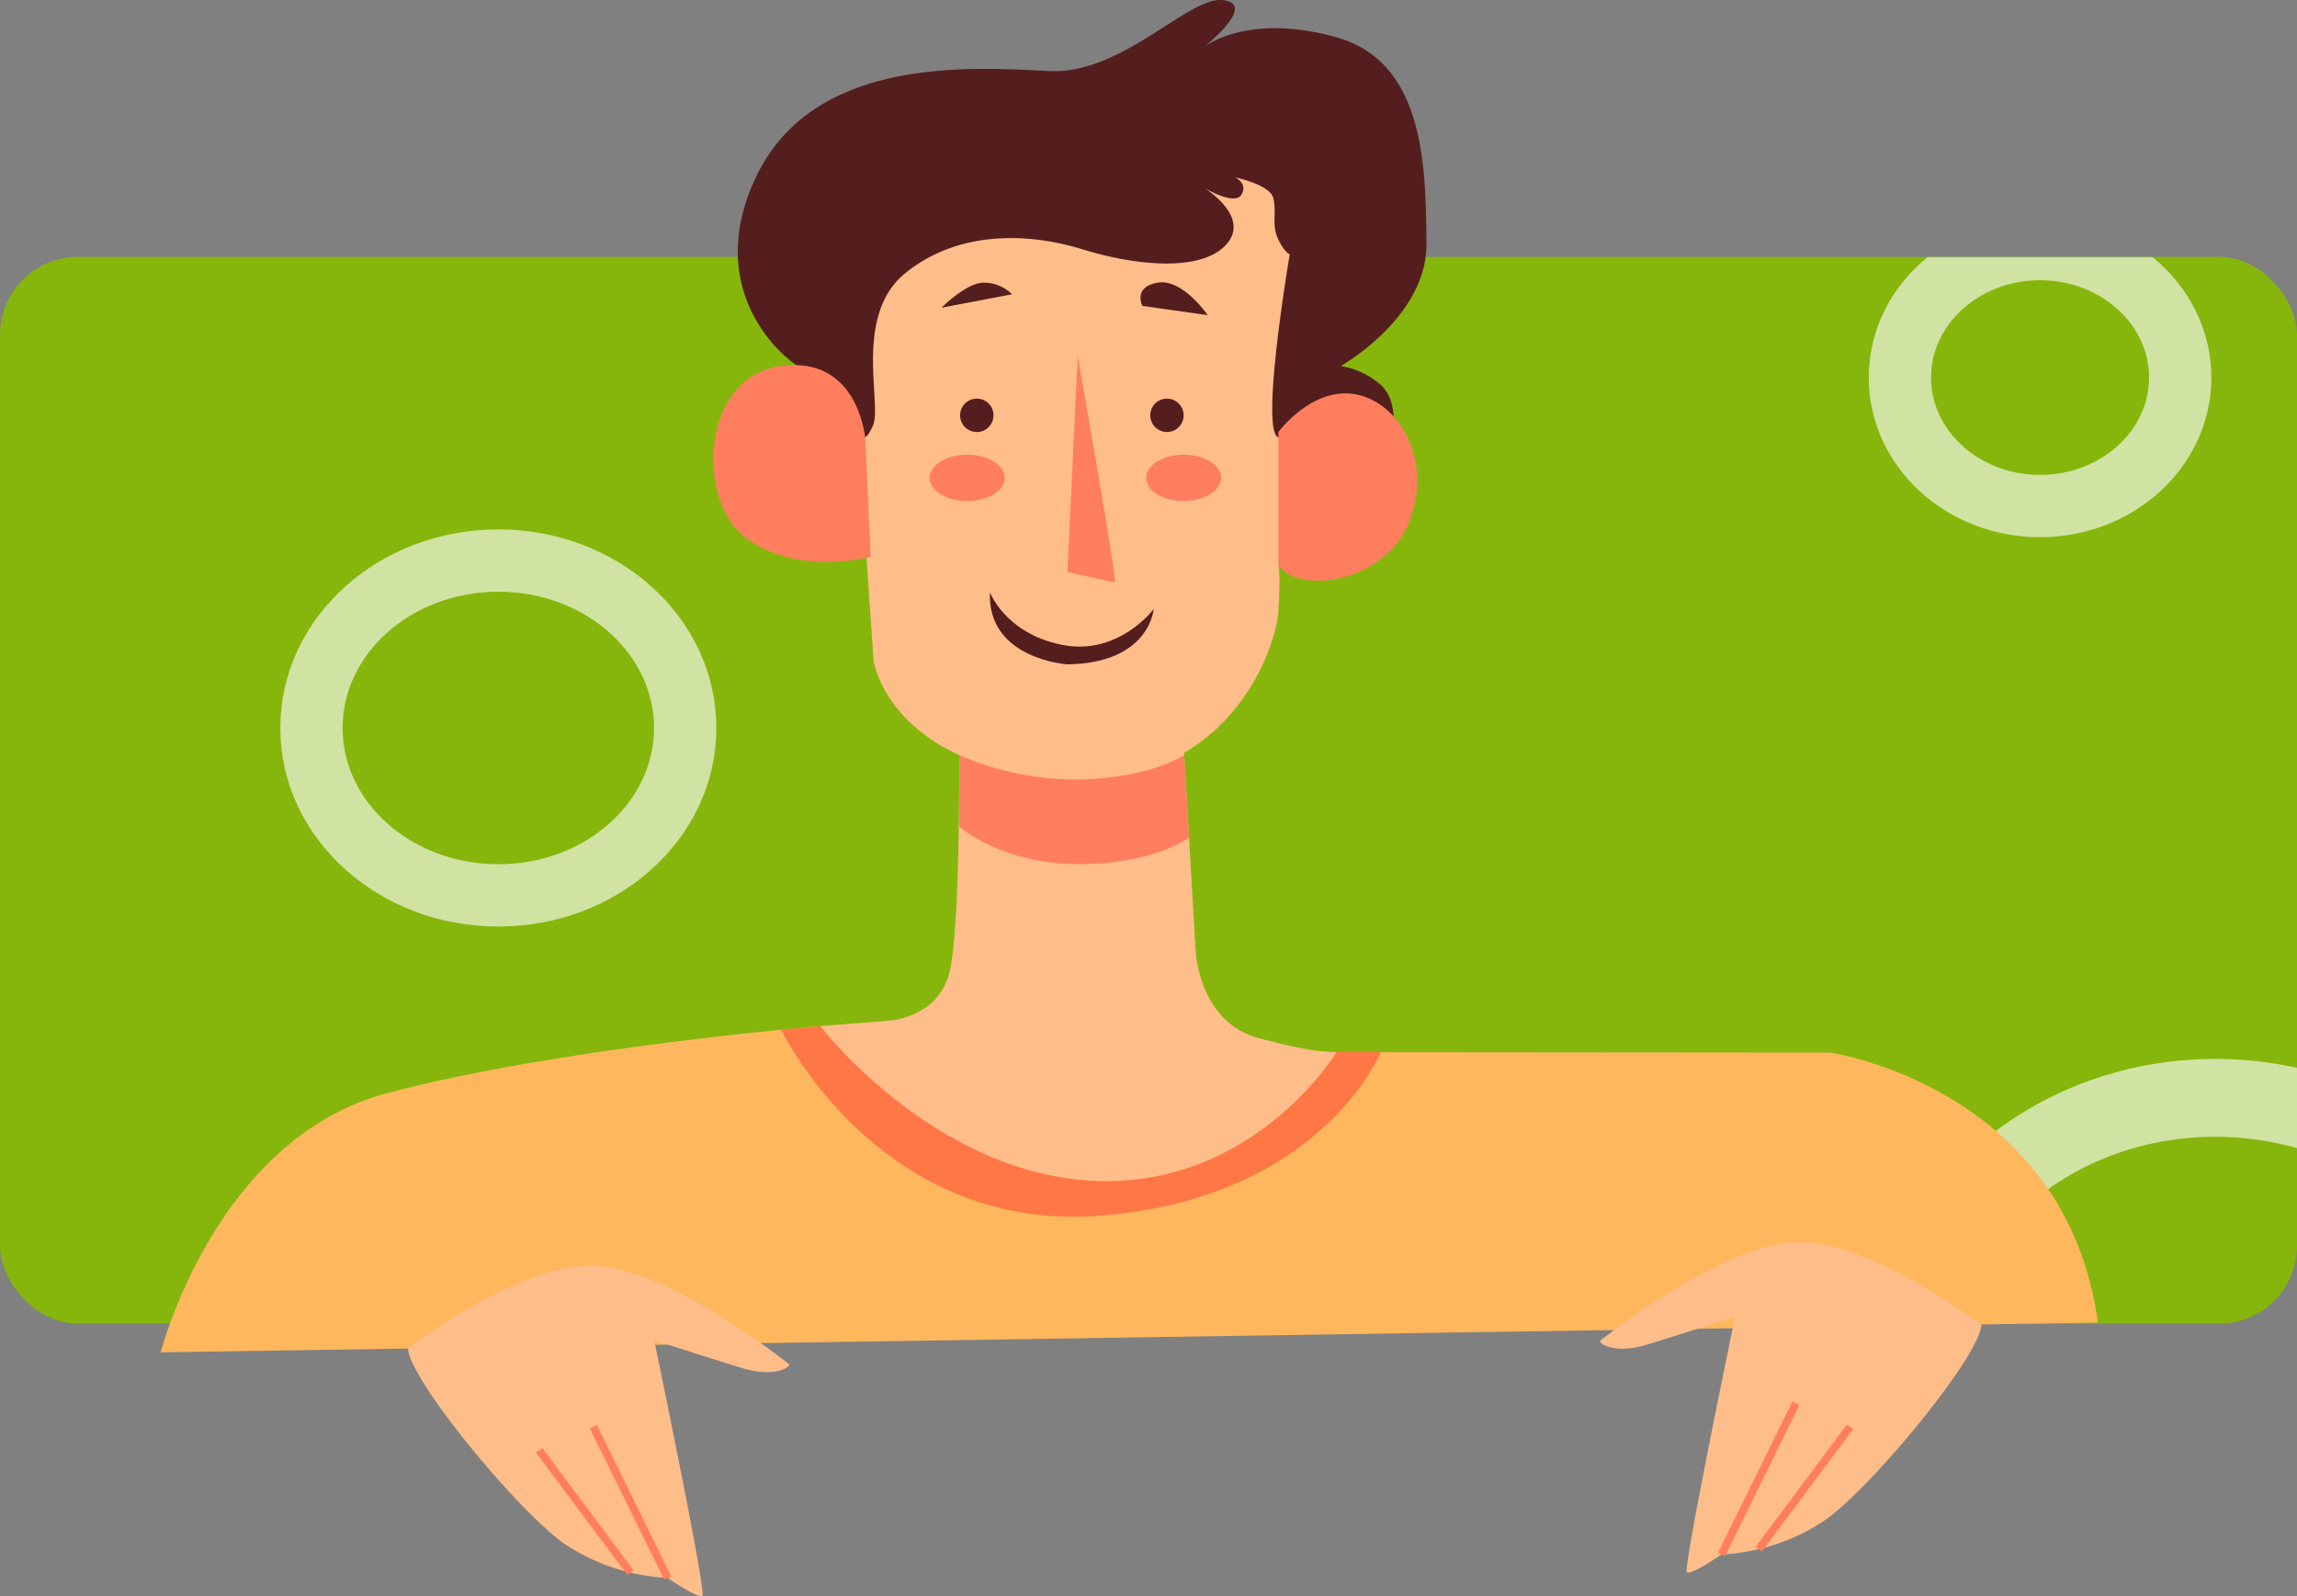 <svg xmlns="http://www.w3.org/2000/svg" xmlns:xlink="http://www.w3.org/1999/xlink" width="295" height="204.981" viewBox="0 0 295 204.981">
  <rect x="0" y="0" width="295" height="204.981" fill="#808080" stroke="none"/>
  <defs>
    <clipPath id="clip-path">
      <rect id="Rectángulo_414858" data-name="Rectángulo 414858" width="295" height="137" rx="10" transform="translate(0 -10)" fill="#273603"/>
    </clipPath>
  </defs>
  <g id="Grupo_1184627" data-name="Grupo 1184627" transform="translate(-180 -261.01)">
    <g id="Enmascarar_grupo_1098798" data-name="Enmascarar grupo 1098798" transform="translate(180 304)" clip-path="url(#clip-path)">
      <g id="Grupo_1179827" data-name="Grupo 1179827" transform="translate(0 -15)">
        <rect id="Rectángulo_414858-2" data-name="Rectángulo 414858" width="295" height="152" rx="10" fill="#86b60c"/>
        <g id="Elipse_13083" data-name="Elipse 13083" transform="translate(240 108)" fill="none" stroke="#e6f0cd" stroke-width="10" opacity="0.78">
          <ellipse cx="44.5" cy="41" rx="44.5" ry="41" stroke="none"/>
          <ellipse cx="44.5" cy="41" rx="39.5" ry="36" fill="none"/>
        </g>
        <g id="Elipse_13084" data-name="Elipse 13084" transform="translate(36 40)" fill="none" stroke="#e6f0cd" stroke-width="8" opacity="0.78">
          <ellipse cx="28" cy="25.5" rx="28" ry="25.5" stroke="none"/>
          <ellipse cx="28" cy="25.5" rx="24" ry="21.5" fill="none"/>
        </g>
        <g id="Elipse_13085" data-name="Elipse 13085" transform="translate(240)" fill="none" stroke="#e6f0cd" stroke-width="8" opacity="0.78">
          <ellipse cx="22" cy="20.5" rx="22" ry="20.5" stroke="none"/>
          <ellipse cx="22" cy="20.5" rx="18" ry="16.5" fill="none"/>
        </g>
        <g id="Elipse_13086" data-name="Elipse 13086" transform="translate(27 121)" fill="none" stroke="#e6f0cd" stroke-width="8" opacity="0.78">
          <ellipse cx="15" cy="14" rx="15" ry="14" stroke="none"/>
          <ellipse cx="15" cy="14" rx="11" ry="10" fill="none"/>
        </g>
      </g>
    </g>
    <g id="Grupo_1184331" data-name="Grupo 1184331" transform="translate(-64.34 193.902)">
      <path id="Trazado_1041201" data-name="Trazado 1041201" d="M264.978,209.055s7-27.357,28.952-33.244,55.757-8.648,55.757-8.648L416,170.506l63.414.054s30.224,4.454,34.36,34.677Z" transform="translate(0 31.726)" fill="#ffb75e"/>
      <path id="Trazado_1041202" data-name="Trazado 1041202" d="M375.96,140.545l1.533,26.051s.279,9.334,8.079,11.423,10.03,1.811,10.03,1.811a34.079,34.079,0,0,1-34.007,16.3c-23.945-2.786-32.3-19.642-32.3-19.642l8.776-.7s6.269-.279,7.8-6.13,1.254-31.9,1.254-31.9Z" transform="translate(20.393 22.402)" fill="#ffbd8a"/>
      <path id="Trazado_1041203" data-name="Trazado 1041203" d="M331.927,110.557s-14.632,1.868-12.141,13.7,16.967,10.429,16.967,10.429l1.557.051.934,13.646s2.023,13.387,23.66,15.1,28.018-16.5,28.329-21.48,0-6.07,0-6.07,8.093,4.826,13.387-3.114,3.58-22.57-11.675-17.433l-.469-36.913-65.01,8.051,9.542,26.243Z" transform="translate(17.288 3.603)" fill="#ffbd8a"/>
      <path id="Trazado_1041204" data-name="Trazado 1041204" d="M330.882,115.111s3.837,1.891,5.059,5,1.444,4.332,2.666,1.666-2.555-14.106,4.109-19.549,15.551-5.332,22.77-3.11,15.439,2.888,18.549-.666-2.888-7.22-2.888-7.22,3.888,2.333,4.776.889-.777-2.222-.777-2.222,4.442.889,4.888,2.666-.223,3.332.556,5.109,1.548,2.1,1.548,2.1-3.769,22.151-1.548,23.463,3.58-4.6,8.344-4.421a7.418,7.418,0,0,1,6.46,3.783s.747-4.269-1.807-6.268a10.365,10.365,0,0,0-4.888-2.222s11.107-6.221,11-15.772-.111-23.215-11.552-26.435-16.994,1.222-16.994,1.222,6.887-5.442,2.443-6-12.885,9.553-22.326,9.108-29.99-2.11-37.543,13.329S328.045,114.442,330.882,115.111Z" transform="translate(17.842)" fill="#541e1e"/>
      <path id="Trazado_1041205" data-name="Trazado 1041205" d="M350.173,96.162a5.143,5.143,0,0,0-3.752-1.49c-2.263.119-5.3,3.216-5.3,3.216Z" transform="translate(24.143 8.739)" fill="#541e1e"/>
      <path id="Trazado_1041206" data-name="Trazado 1041206" d="M369.156,98.853s-3.216-4.718-6.433-4.175-1.965,2.985-1.965,2.985Z" transform="translate(30.294 8.728)" fill="#541e1e"/>
      <path id="Trazado_1041207" data-name="Trazado 1041207" d="M347.216,108.121a2.144,2.144,0,1,1-2.144-2.144A2.144,2.144,0,0,1,347.216,108.121Z" transform="translate(24.717 12.325)" fill="#541e1e"/>
      <circle id="Elipse_13318" data-name="Elipse 13318" cx="2.144" cy="2.144" r="2.144" transform="translate(392.065 118.302)" fill="#541e1e"/>
      <path id="Trazado_1041208" data-name="Trazado 1041208" d="M354.713,101.832s5.148,29.04,4.752,29.04-6.072-1.32-6.072-1.32Z" transform="translate(28.035 11.011)" fill="#ff7e5e"/>
      <path id="Trazado_1041209" data-name="Trazado 1041209" d="M349.6,114.421c0,1.644-2.157,2.975-4.818,2.975s-4.818-1.332-4.818-2.975,2.157-2.975,4.818-2.975S349.6,112.778,349.6,114.421Z" transform="translate(23.777 14.059)" fill="#ff7e5e"/>
      <ellipse id="Elipse_13319" data-name="Elipse 13319" cx="4.818" cy="2.975" rx="4.818" ry="2.975" transform="translate(391.535 125.505)" fill="#ff7e5e"/>
      <path id="Trazado_1041210" data-name="Trazado 1041210" d="M338.385,112.145s-.871-10.838-11.025-9.291-10.832,17.5-4.062,22.243,15.764,2.225,15.764,2.225Z" transform="translate(17.084 11.287)" fill="#ff7e5e"/>
      <path id="Trazado_1041211" data-name="Trazado 1041211" d="M373.963,122.1" transform="translate(34.557 17.436)" fill="#ff7e5e"/>
      <path id="Trazado_1041212" data-name="Trazado 1041212" d="M373.963,127.369V110.427s4.3-5.848,9.906-4.844,10.034,8.444,6.855,16.47S375.928,131.263,373.963,127.369Z" transform="translate(34.557 12.163)" fill="#ff7e5e"/>
      <path id="Trazado_1041213" data-name="Trazado 1041213" d="M345.842,124.864s1.94,5.258,9.226,6.738,11.8-4.591,11.8-4.591-.493,6.956-11.082,7.1C355.79,134.115,345.472,133.454,345.842,124.864Z" transform="translate(25.638 18.314)" fill="#541e1e"/>
      <path id="Trazado_1041214" data-name="Trazado 1041214" d="M342.846,140.732a37.5,37.5,0,0,0,16,3.119c8.889-.321,12.884-3.119,12.884-3.119l.623,10.583s-4.341,3.42-14.2,3.42-15.3-4.815-15.3-4.815v-9.188Z" transform="translate(24.691 23.345)" fill="#ff7e5e"/>
      <path id="Trazado_1041215" data-name="Trazado 1041215" d="M330.5,167.162s14.487,18.887,35.1,19.867S396.813,170.5,396.813,170.5l5.669.005s-7.507,18.736-35.989,21-41.015-23.885-41.015-23.885Z" transform="translate(19.183 31.726)" fill="#ff7745"/>
      <g id="Grupo_1184329" data-name="Grupo 1184329" transform="translate(296.736 229.661)">
        <path id="Trazado_1041216" data-name="Trazado 1041216" d="M289.09,201.16s14.018-10.848,23.688-10.63,24.774,12.278,25.209,12.6-1.739,1.848-5.977.544-11.3-3.586-11.3-3.586,6.737,32.38,6.193,32.815-4.454-2.281-4.454-2.281a26.272,26.272,0,0,1-13.364-4.454C303,221.822,289.307,205.163,289.09,201.16Z" transform="translate(-289.09 -190.527)" fill="#ffbd8a"/>
        <line id="Línea_626" data-name="Línea 626" x1="9.55" y1="19.432" transform="translate(23.809 20.666)" fill="none" stroke="#ff7e5e" stroke-miterlimit="10" stroke-width="1"/>
        <path id="Trazado_1041217" data-name="Trazado 1041217" d="M313.615,224.234S302.143,208.9,301.89,208.52" transform="translate(-285.031 -184.821)" fill="none" stroke="#ff7e5e" stroke-miterlimit="10" stroke-width="1"/>
      </g>
      <g id="Grupo_1184330" data-name="Grupo 1184330" transform="translate(449.843 226.647)">
        <path id="Trazado_1041218" data-name="Trazado 1041218" d="M454.289,198.872s-14.018-10.847-23.688-10.63-24.774,12.279-25.209,12.6,1.739,1.847,5.976.543,11.3-3.585,11.3-3.585-6.737,32.381-6.193,32.815,4.454-2.281,4.454-2.281a26.277,26.277,0,0,0,13.364-4.456C440.38,219.534,454.072,202.873,454.289,198.872Z" transform="translate(-405.337 -188.239)" fill="#ffbd8a"/>
        <line id="Línea_627" data-name="Línea 627" y1="19.432" x2="9.55" transform="translate(15.592 20.666)" fill="none" stroke="#ff7e5e" stroke-miterlimit="10" stroke-width="1"/>
        <path id="Trazado_1041219" data-name="Trazado 1041219" d="M420.8,221.946s11.472-15.335,11.725-15.714" transform="translate(-400.434 -182.533)" fill="none" stroke="#ff7e5e" stroke-miterlimit="10" stroke-width="1"/>
      </g>
    </g>
  </g>
</svg>
